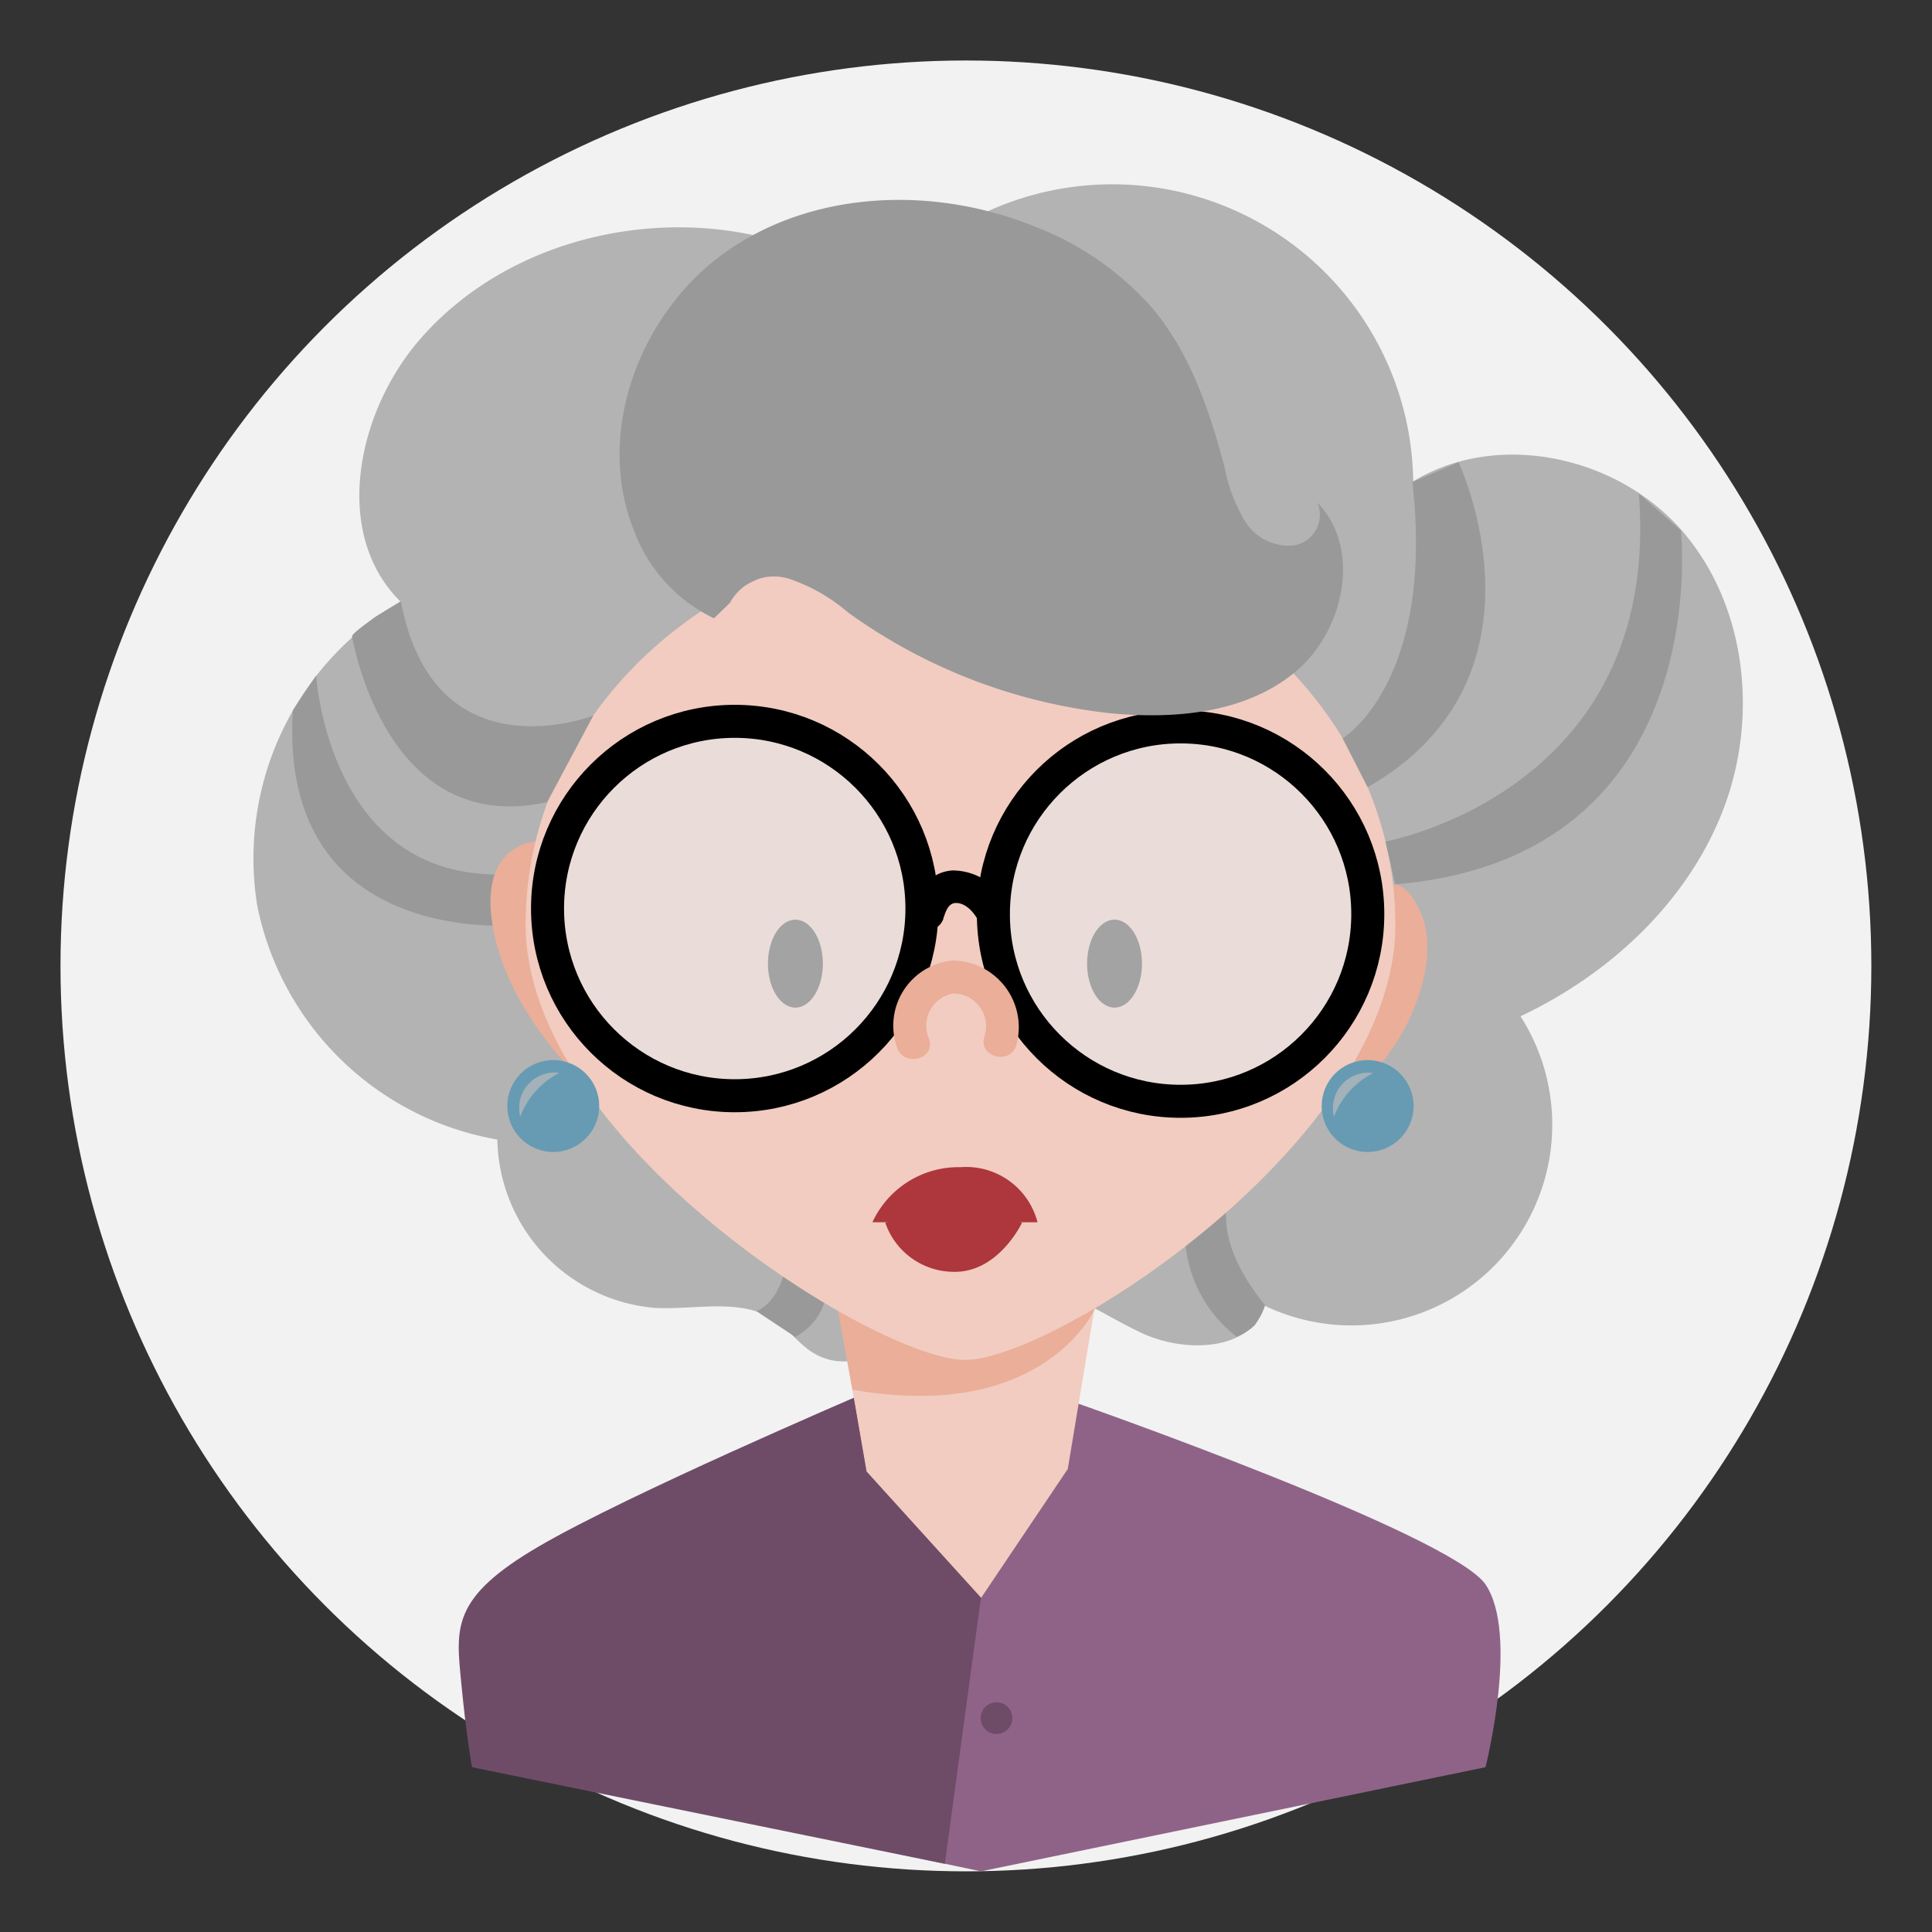<svg xmlns="http://www.w3.org/2000/svg" viewBox="0 0 118.17 118.17"><rect x="0" y="0" width="118.17" height="118.17" fill="#333333" stroke="none"/><defs><style>.cls-1{fill:#f2f2f2;}.cls-2{fill:#8f6387;}.cls-3{fill:#b3b3b3;}.cls-12,.cls-4{fill:#f2ccc0;}.cls-5{fill:#999;}.cls-6{fill:#eaae99;}.cls-7{fill:#1a1a1a;}.cls-8{fill:#e6e6e6;opacity:0.67;}.cls-9{fill:none;stroke:#000;stroke-miterlimit:10;stroke-width:2.02px;}.cls-10{fill:#ad373c;}.cls-11{fill:#669bb3;}.cls-12{opacity:0.44;}.cls-13{fill:#6e4c68;}</style></defs><title>menu-lateral-08</title><g id="lapices"><circle class="cls-1" cx="59.08" cy="59.08" r="55.38"/><path class="cls-2" d="M52.22,85.5s-21.59,9.3-23.08,13,.62,9.59.62,9.59L60,114.46l30.86-6.37s2.07-8.13,0-11.18S66,85.87,66,85.87Z"/><path class="cls-3" d="M54.12,18.1c-8.26-6.55-21.62-5.27-28.49,2.72-3.84,4.47-5.32,11.87-1.11,16a18.15,18.15,0,0,0-8.79,18.55A18.15,18.15,0,0,0,30.42,69.7,10.53,10.53,0,0,0,40.08,80c2.52.12,5.32-.64,7.39.8.82.57,1.41,1.42,2.26,1.94,3.81,2.3,7.64-3.6,12.06-4.11,2.89-.34,5.44,1.7,8.08,2.92s6.64,1.09,7.5-1.68A12.28,12.28,0,0,0,93,62.16c5.47-2.58,10.23-7,12.4-12.64s1.44-12.52-2.54-17.08-11.27-6.13-16.42-3A18.41,18.41,0,0,0,53.87,17.92"/><polygon class="cls-4" points="50.75 77.05 53 90.03 60.01 97.73 65.31 89.85 67.67 75.65 50.75 77.05"/><path class="cls-5" d="M19.34,41.31s.77,13.5,12.81,12.07v3.18S17,58.36,17.91,43.45Z"/><path class="cls-6" d="M52.14,85l-1.1-6L67,80S63.94,87.07,52.14,85Z"/><path class="cls-6" d="M83.66,55.06s1.81-2.66,3.27.84S85.32,65.45,82.12,67s-1.86-2.15-1.86-2.15Z"/><path class="cls-5" d="M76.06,71.51s-3.13,2.83,1.31,8.32a4.76,4.76,0,0,1-.61,1.21,3.26,3.26,0,0,1-1.12.72,8.09,8.09,0,0,1-3.15-6.89S73.48,70.17,76.06,71.51Z"/><path class="cls-5" d="M46.27,80.2s2.78-.9,1.7-7.12l2.36,3.39s1.35,3.57-1.68,5.31Z"/><path class="cls-6" d="M32.76,51.47s-3.47.14-2.63,5.15,5,9,5,9S36.67,54,32.76,51.47Z"/><path class="cls-4" d="M85.35,56.56c0,13.19-20.84,26.62-26.32,26.62S32.15,69.75,32.15,56.56s11.91-23.89,26.6-23.89S85.35,43.37,85.35,56.56Z"/><ellipse class="cls-7" cx="48.65" cy="58.94" rx="1.68" ry="2.69"/><ellipse class="cls-7" cx="68.17" cy="58.94" rx="1.68" ry="2.69"/><circle class="cls-8" cx="44.94" cy="55.57" r="11.45"/><circle class="cls-8" cx="72.21" cy="55.91" r="11.45"/><circle class="cls-9" cx="44.94" cy="55.57" r="11.45"/><circle class="cls-9" cx="72.21" cy="55.91" r="11.45"/><path class="cls-10" d="M53.36,74.76a5.8,5.8,0,0,1,5.39-3.37,4.51,4.51,0,0,1,4.71,3.37H53.36Z"/><path class="cls-10" d="M58.41,77.79c2.69,0,4.1-3,4.1-3l-4.1-1.68-4.26,1.68A4.44,4.44,0,0,0,58.41,77.79Z"/><path class="cls-6" d="M56.82,63.53a2,2,0,0,1,1.46-2.76,2,2,0,0,1,1.93,2.63c-.39,1.24,1.56,1.77,1.95.54a4.08,4.08,0,0,0-3.88-5.19,4,4,0,0,0-3.41,5.33c.43,1.22,2.39.69,1.95-.54Z"/><path d="M57.7,56.17c.14-.39.28-.93.77-.94.65,0,1.17.66,1.42,1.18.57,1.17,2.31.15,1.74-1a3.73,3.73,0,0,0-3.36-2.17c-1.42.09-2.09,1.21-2.52,2.42s1.51,1.75,1.95.54Z"/><path class="cls-5" d="M43.67,37.82a9.7,9.7,0,0,1-4.91-5.41c-2.41-6.06.45-13.47,5.85-17.15s12.7-3.85,18.74-1.38a18.23,18.23,0,0,1,7.16,5c2.3,2.76,3.49,6.27,4.4,9.74a10,10,0,0,0,1.24,3.26,3.15,3.15,0,0,0,3,1.48,1.91,1.91,0,0,0,1.43-2.62c2.74,2.83,1.64,7.93-1.43,10.42S71.79,44,67.87,43.62a33.63,33.63,0,0,1-16-6.16,10.81,10.81,0,0,0-3.64-2.07,3.06,3.06,0,0,0-3.58,1.48"/><path class="cls-5" d="M36.29,43.77s-9.75,3.81-11.77-7L23,37.7c-.14.1-1.5,1.05-1.47,1.23.35,1.84,2.75,12.17,11.94,10.13Z"/><circle class="cls-11" cx="33.84" cy="67.65" r="2.81"/><circle class="cls-11" cx="83.65" cy="67.65" r="2.81"/><path class="cls-12" d="M31.82,68.3a2.17,2.17,0,0,1,2.4-2.68A5,5,0,0,0,31.82,68.3Z"/><path class="cls-12" d="M81.59,68.3A2.17,2.17,0,0,1,84,65.63,5,5,0,0,0,81.59,68.3Z"/><path class="cls-5" d="M82.12,45.16s5.65-3.37,4.27-15.67l2.82-1.22s6.21,13.14-5.56,19.88Z"/><path class="cls-5" d="M84.74,51.47s16.93-3.05,15.5-21.28l2.57,2.25s2.23,20-17.47,21.65Z"/><path class="cls-13" d="M52.22,85.5S38.43,91.4,33,94.56s-5.11,5-4.79,8.35.66,5.18.66,5.18L57.79,114,60,97.73,53,90Z"/><circle class="cls-13" cx="60.95" cy="105.09" r="0.97"/></g></svg>